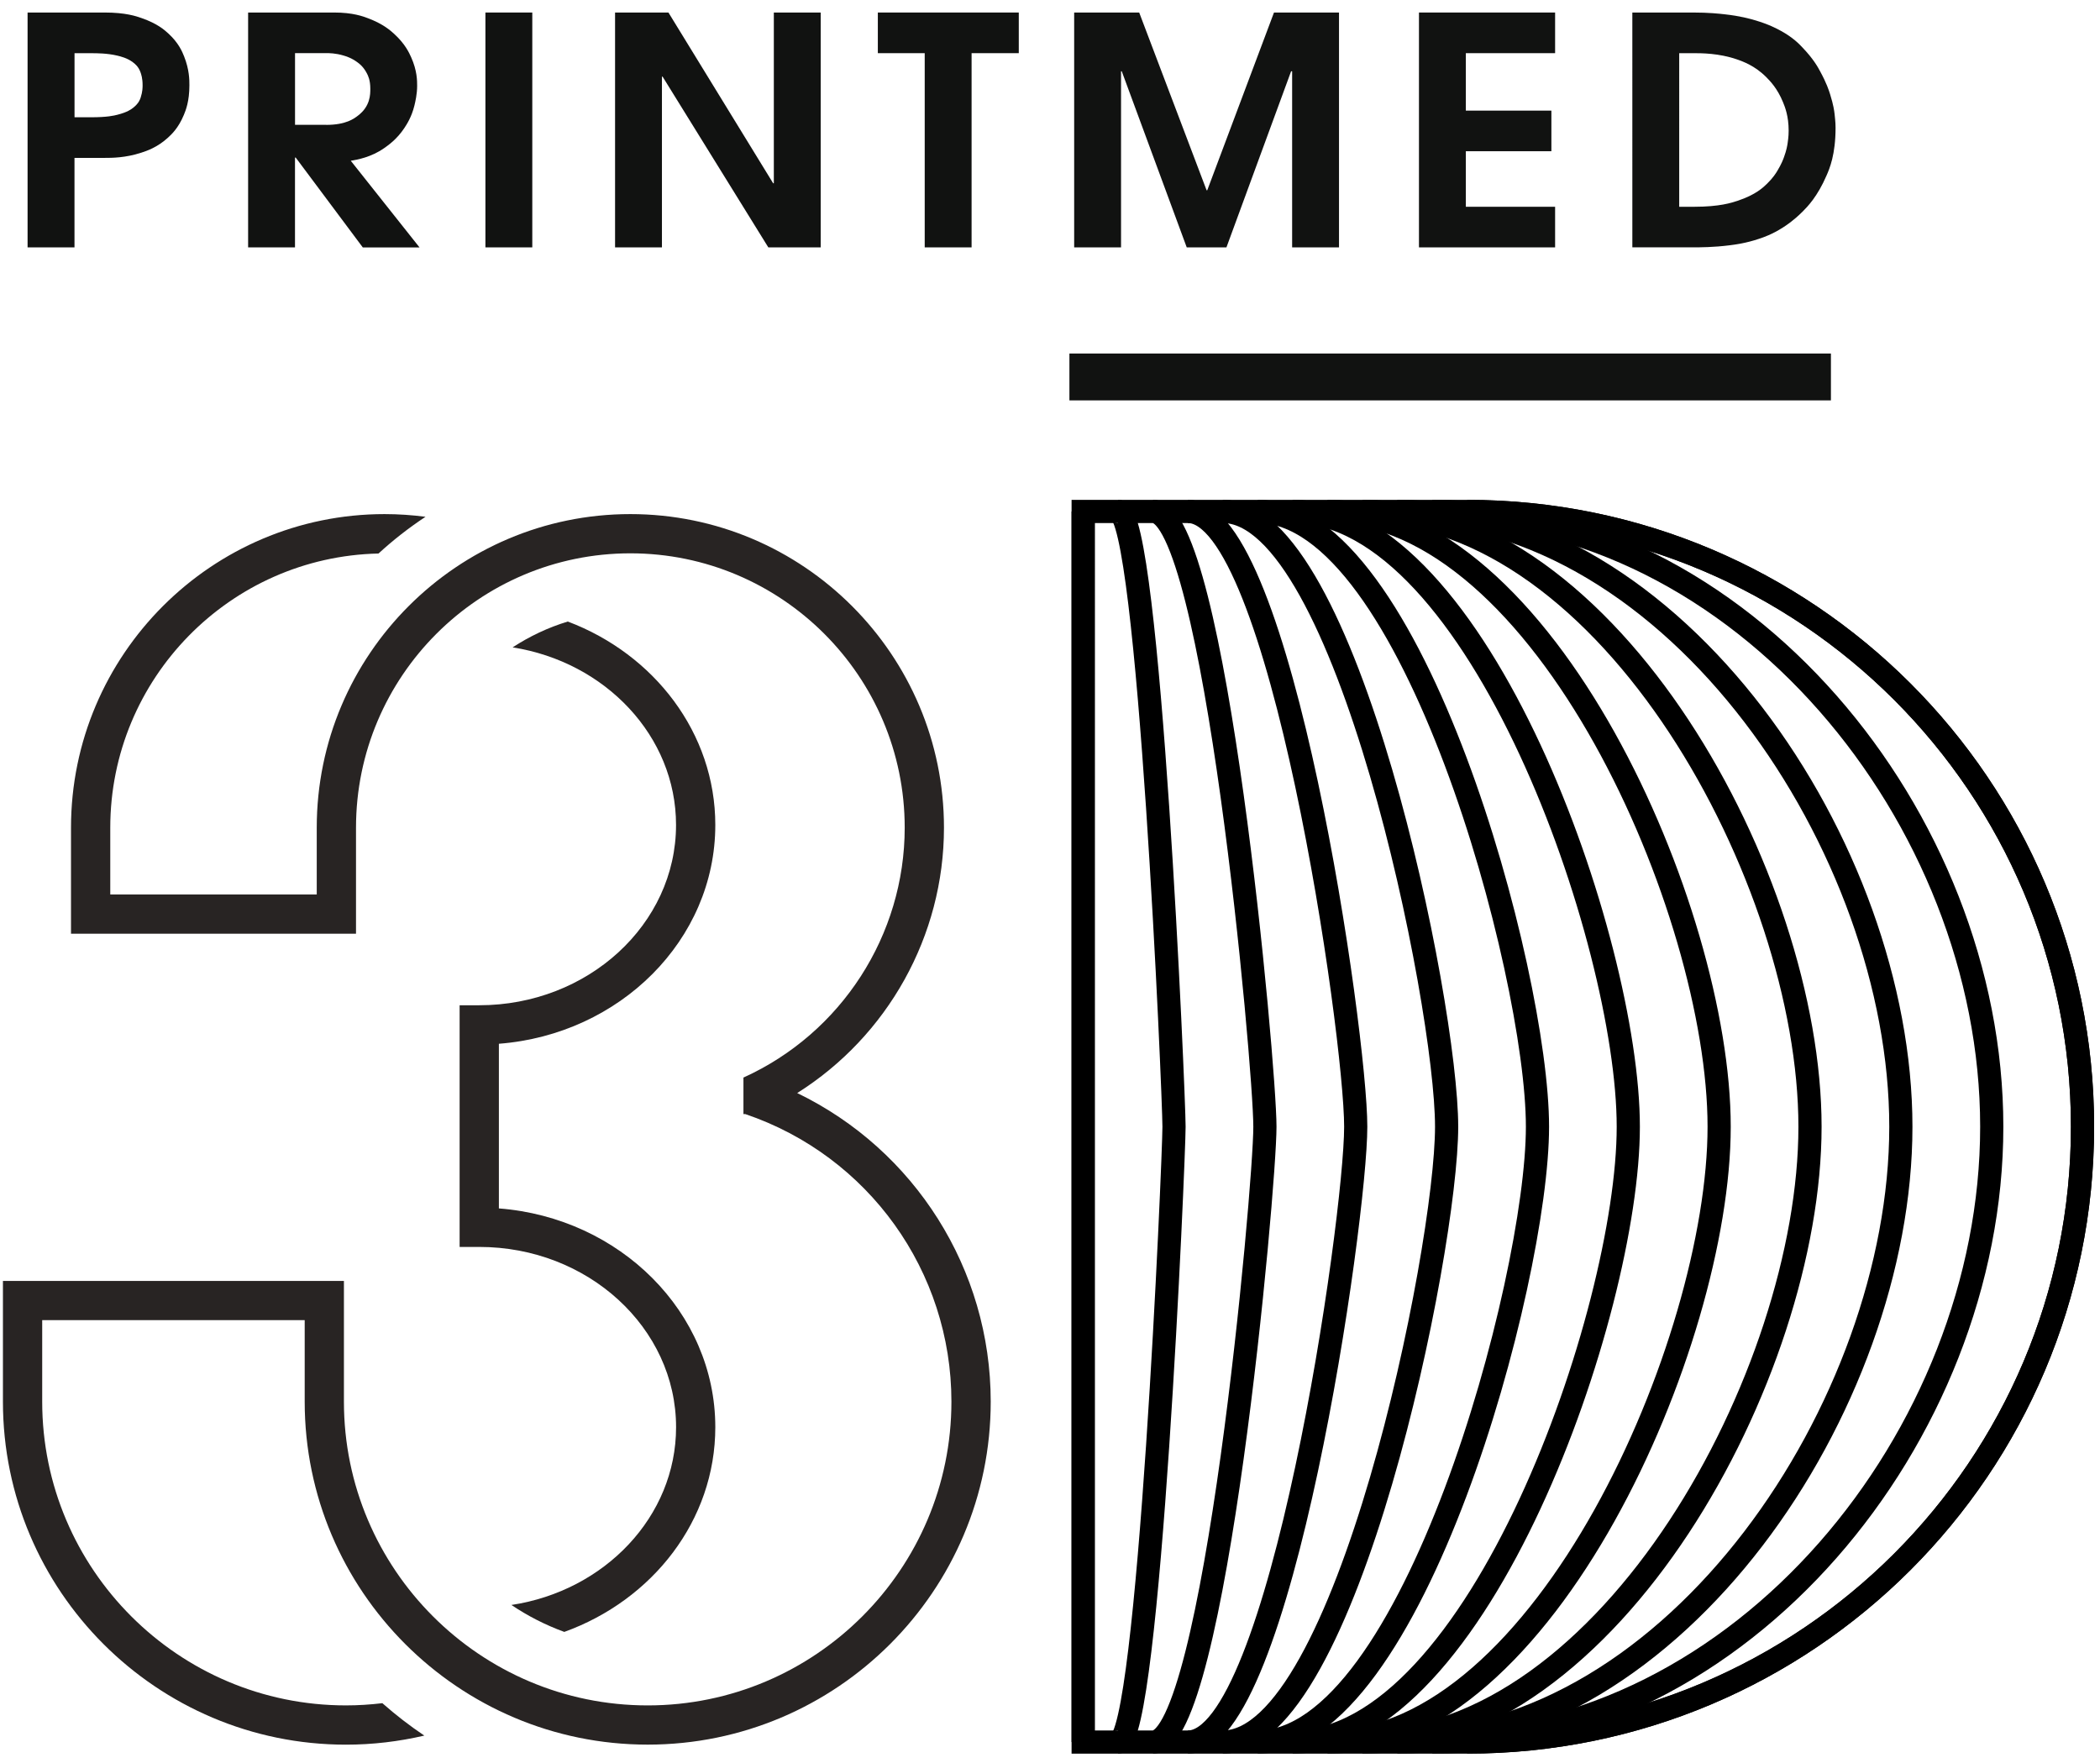 <?xml version="1.0" encoding="utf-8"?>
<!-- Generator: Adobe Illustrator 15.0.0, SVG Export Plug-In . SVG Version: 6.00 Build 0)  -->
<!DOCTYPE svg PUBLIC "-//W3C//DTD SVG 1.1//EN" "http://www.w3.org/Graphics/SVG/1.1/DTD/svg11.dtd">
<svg version="1.1" id="Livello_1" xmlns="http://www.w3.org/2000/svg" xmlns:xlink="http://www.w3.org/1999/xlink" x="0px" y="0px"
	 width="530px" height="445px" viewBox="0 0 530 445" enable-background="new 0 0 530 445" xml:space="preserve">
<g>
	<rect x="269.9" y="89.23" fill="#111211" width="192.19" height="11.83"/>
	<path fill="#282423" d="M201.2,275.89c22.79-14.36,37.04-39.61,37.04-66.98c0-43.64-35.51-79.15-79.15-79.15
		c-43.64,0-79.15,35.51-79.15,79.15v16.86H65.07h-0.78H27.83v-16.86c0-37.67,30.24-68.38,67.7-69.2c3.69-3.4,7.66-6.49,11.86-9.27
		c-3.4-0.44-6.84-0.68-10.32-0.68c-43.64,0-79.15,35.51-79.15,79.15v26.76h46.37H84.9h4.95v-4.95v-4.96v-16.86
		c0-38.18,31.06-69.24,69.24-69.24c38.18,0,69.24,31.06,69.24,69.24c0,27.11-15.97,51.88-40.7,63.08v9.21h0.45
		c31.13,10.55,52.04,39.72,52.04,72.59c0,42.27-34.39,76.67-76.66,76.67S86.8,396.07,86.8,353.8v-20.57v-4.96v-4.96H58.4H0.74v30.48
		c0,47.74,38.84,86.57,86.57,86.57c6.74,0,13.34-0.79,19.78-2.29c-3.71-2.49-7.24-5.23-10.59-8.18c-3.03,0.36-6.09,0.56-9.19,0.56
		c-42.27,0-76.66-34.4-76.66-76.67v-20.57h51.38H76.9v20.57c0,47.74,38.83,86.57,86.57,86.57c47.73,0,86.57-38.83,86.57-86.57
		C250.04,320.3,230.79,290.2,201.2,275.89"/>
	<path fill="#282423" d="M120.95,253.73H116v61h4.96c27.39,0,49.67,20.41,49.67,45.5c0,22.55-18.01,41.32-41.56,44.87
		c4.13,2.78,8.6,5.07,13.35,6.8c22.28-8.04,38.11-28.16,38.11-51.67c0-29-24.08-52.87-54.62-55.22v-41.56
		c30.54-2.35,54.62-26.22,54.62-55.22c0-23.2-15.42-43.11-37.23-51.35c-4.98,1.51-9.65,3.73-13.92,6.52
		c23.39,3.68,41.24,22.38,41.24,44.82C170.62,233.32,148.34,253.73,120.95,253.73"/>
	
		<line fill="none" stroke="#000000" stroke-width="5.85" stroke-miterlimit="10" x1="273.37" y1="129.09" x2="273.37" y2="439.7"/>
	<path fill="none" stroke="#000000" stroke-width="5.85" stroke-miterlimit="10" d="M282.18,439.7
		c7.8,0,14.12-147.52,14.12-155.31c0-7.8-6.32-155.3-14.12-155.3"/>
	<path fill="none" stroke="#000000" stroke-width="5.85" stroke-miterlimit="10" d="M291,439.7c15.59,0,28.24-139.71,28.24-155.31
		s-12.65-155.3-28.24-155.3"/>
	<path fill="none" stroke="#000000" stroke-width="5.85" stroke-miterlimit="10" d="M299.8,439.7
		c23.4,0,42.36-131.92,42.36-155.31s-18.96-155.3-42.36-155.3"/>
	<path fill="none" stroke="#000000" stroke-width="5.85" stroke-miterlimit="10" d="M308.62,439.7
		c31.19,0,56.48-124.12,56.48-155.31c0-31.19-25.29-155.3-56.48-155.3"/>
	<path fill="none" stroke="#000000" stroke-width="5.85" stroke-miterlimit="10" d="M317.43,439.7
		c38.99,0,70.6-116.33,70.6-155.31c0-38.99-31.61-155.3-70.6-155.3"/>
	<path fill="none" stroke="#000000" stroke-width="5.85" stroke-miterlimit="10" d="M326.24,439.7
		c46.79,0,84.71-108.53,84.71-155.31s-37.92-155.3-84.71-155.3"/>
	<path fill="none" stroke="#000000" stroke-width="5.85" stroke-miterlimit="10" d="M335.05,439.7
		c54.58,0,98.83-100.73,98.83-155.31s-44.25-155.3-98.83-155.3"/>
	<path fill="none" stroke="#000000" stroke-width="5.85" stroke-miterlimit="10" d="M343.86,439.7
		c62.38,0,112.95-92.93,112.95-155.31c0-62.38-50.57-155.3-112.95-155.3"/>
	<path fill="none" stroke="#000000" stroke-width="5.85" stroke-miterlimit="10" d="M352.67,439.7
		c70.18,0,127.07-85.13,127.07-155.31s-56.89-155.3-127.07-155.3"/>
	<path fill="none" stroke="#000000" stroke-width="5.85" stroke-miterlimit="10" d="M361.49,439.7
		c77.97,0,141.19-77.33,141.19-155.31c0-77.98-63.22-155.3-141.19-155.3"/>
	<path fill="none" stroke="#000000" stroke-width="5.85" stroke-miterlimit="10" d="M370.29,439.7
		c85.78,0,155.3-69.54,155.3-155.31c0-85.77-69.53-155.3-155.3-155.3"/>
	<path fill="none" stroke="#000000" stroke-width="5.85" stroke-miterlimit="10" d="M370.29,439.7
		c85.78,0,155.3-69.54,155.3-155.31c0-85.77-69.53-155.3-155.3-155.3h-96.92V439.7H370.29z"/>
	<path fill="#111211" d="M26.38,3.16c5.36,0,8.04,0.94,9.37,1.41c4.02,1.4,5.8,3.03,6.69,3.84c2.68,2.44,3.57,4.69,4.02,5.81
		c1.34,3.36,1.34,5.98,1.34,7.29c0,4.09-0.92,6.33-1.38,7.45c-1.38,3.36-3.16,5-4.06,5.81c-2.67,2.44-5.35,3.33-6.68,3.76
		c-4.02,1.32-7.47,1.32-9.2,1.32h-7.68v22.59H6.96V3.16H26.38z M18.79,29.6h4.15c4.15,0,5.85-0.42,6.7-0.64
		c2.54-0.64,3.49-1.39,3.97-1.76c1.42-1.12,1.74-2.11,1.9-2.6c0.48-1.48,0.48-2.55,0.48-3.09c0-1.76-0.35-2.75-0.52-3.24
		c-0.51-1.48-1.46-2.2-1.94-2.56c-1.43-1.08-3.12-1.48-3.97-1.68c-2.55-0.6-5.2-0.6-6.52-0.6h-4.23V29.6z"/>
	<path fill="#111211" d="M84.3,3.16c4.75,0,7.31,0.96,8.59,1.45c3.84,1.44,5.69,3.12,6.61,3.96c2.76,2.53,3.77,4.77,4.27,5.89
		c1.51,3.36,1.51,5.93,1.51,7.21c0,2.08-0.46,4.01-0.69,4.97c-0.7,2.88-1.93,4.75-2.55,5.69c-1.85,2.8-4.04,4.33-5.13,5.09
		c-3.28,2.28-6.68,2.87-8.38,3.16l17.35,21.87H91.56L74.63,39.77h-0.18v22.67H62.62V3.16H84.3z M82.32,31.52
		c5.01,0,7.05-1.58,8.07-2.37c3.07-2.36,3.07-5.3,3.07-6.77c0-2.16-0.57-3.29-0.86-3.85c-0.87-1.68-1.88-2.43-2.38-2.8
		c-1.51-1.12-2.86-1.52-3.54-1.72c-2.03-0.6-3.59-0.6-4.36-0.6h-7.86v18.1H82.32z"/>
	<rect x="122.51" y="3.16" fill="#111211" width="11.83" height="59.28"/>
	<polygon fill="#111211" points="168.7,3.16 195.13,46.26 195.3,46.26 195.3,3.16 207.13,3.16 207.13,62.44 193.91,62.44 
		167.23,19.35 167.06,19.35 167.06,62.44 155.23,62.44 155.23,3.16 	"/>
	<polygon fill="#111211" points="257.12,3.16 257.12,13.42 245.21,13.42 245.21,62.44 233.38,62.44 233.38,13.42 221.55,13.42 
		221.55,3.16 	"/>
	<polygon fill="#111211" points="287.51,3.16 304.52,48.02 304.69,48.02 321.53,3.16 337.94,3.16 337.94,62.44 326.11,62.44 
		326.11,17.99 325.85,17.99 309.53,62.44 299.51,62.44 283.11,17.99 282.93,17.99 282.93,62.44 271.1,62.44 271.1,3.16 	"/>
	<polygon fill="#111211" points="392.48,3.16 392.48,13.42 369.95,13.42 369.95,27.92 391.54,27.92 391.54,38.17 369.95,38.17 
		369.95,52.19 392.48,52.19 392.48,62.44 358.12,62.44 358.12,3.16 	"/>
	<path fill="#111211" d="M427.25,3.16c4.06,0,6.71,0.3,8.04,0.45c3.97,0.44,6.36,1.13,7.56,1.48c3.58,1.04,5.63,2.16,6.65,2.72
		c3.06,1.68,4.62,3.34,5.39,4.16c2.77,2.89,3.89,4.94,4.44,5.97c1.69,3.08,2.26,4.93,2.55,5.84c0.87,2.77,1.04,4.23,1.13,4.97
		c0.25,2.2,0.25,3.06,0.25,3.49c0,6.81-1.52,10.33-2.29,12.09c-2.29,5.29-4.76,7.8-6,9.05c-2.33,2.32-4.11,3.47-5.01,4.05
		c-2.68,1.72-4.89,2.47-6,2.84c-3.32,1.12-6.06,1.47-7.42,1.64c-4.1,0.52-7.5,0.52-9.2,0.52h-15.37V3.16H427.25z M423.8,52.19h3.79
		c6.39,0,9.45-1.01,10.97-1.52c4.58-1.52,6.48-3.39,7.43-4.32c1.55-1.52,2.24-2.67,2.59-3.25c1.04-1.72,1.47-2.89,1.68-3.48
		c0.64-1.76,0.82-2.91,0.9-3.48c0.26-1.72,0.26-2.68,0.26-3.17c0-3.68-0.94-6-1.42-7.17c-1.42-3.48-3.26-5.35-4.19-6.29
		c-2.93-2.96-5.96-4-7.46-4.53c-4.54-1.56-8.91-1.56-11.11-1.56h-3.44V52.19z"/>
</g>
</svg>
